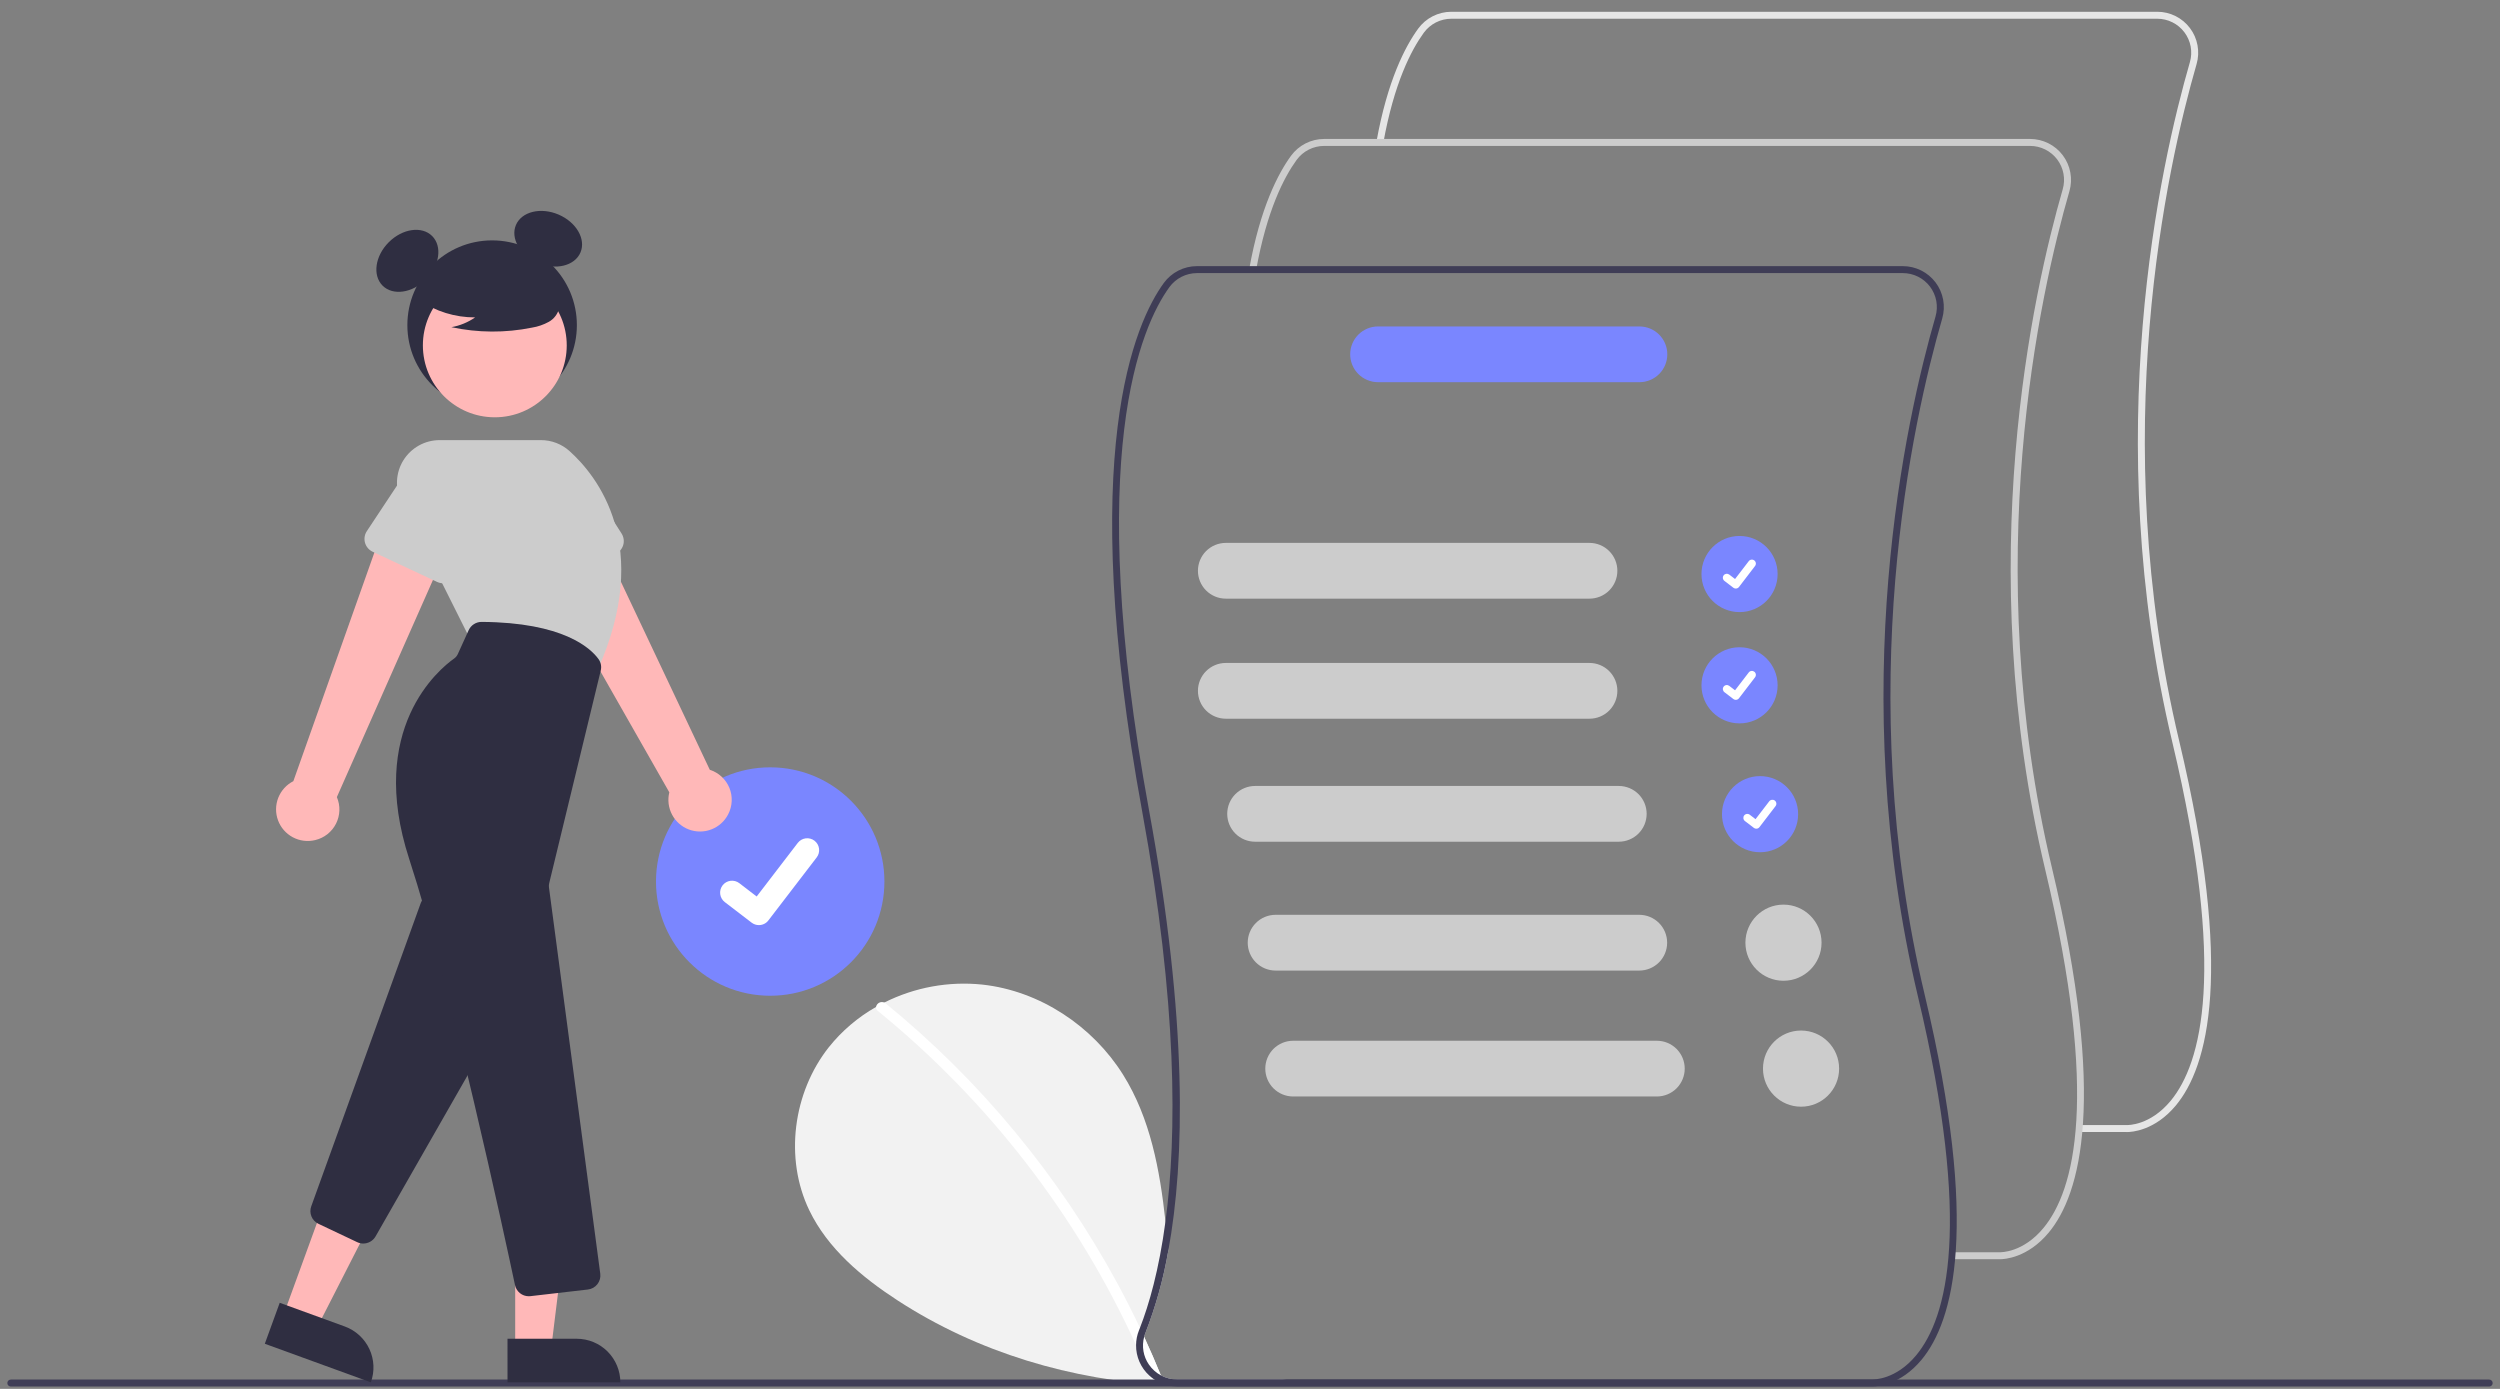 <svg width="171" height="95" viewBox="0 0 171 95" fill="none" xmlns="http://www.w3.org/2000/svg">
<rect x="0" y="0" width="171" height="95" fill="#808080" stroke="none"/>
<g clip-path="url(#clip0_18_47)">
<path d="M87.977 94.358C85.29 94.754 82.57 94.886 79.856 94.751C73.314 94.42 66.88 92.517 61.382 88.94C58.944 87.353 56.618 85.404 55.356 82.786C53.643 79.231 54.242 74.73 56.688 71.633C57.58 70.516 58.678 69.58 59.921 68.875C60.106 68.77 60.294 68.67 60.484 68.574C62.556 67.532 64.884 67.106 67.191 67.346C71.113 67.775 74.732 70.171 76.824 73.518C78.686 76.502 79.335 80.024 79.718 83.553C79.79 84.219 79.852 84.885 79.912 85.549C79.579 87.469 79.055 89.352 78.348 91.169C78.312 91.258 78.282 91.349 78.26 91.442C78.66 92.311 79.042 93.189 79.404 94.074C79.744 94.258 80.124 94.355 80.511 94.354H87.961L87.977 94.358Z" fill="#F2F2F2"/>
<path d="M79.249 94.529C79.2 94.551 79.147 94.563 79.093 94.564C79.038 94.565 78.985 94.555 78.934 94.536C78.884 94.516 78.838 94.486 78.799 94.449C78.761 94.411 78.73 94.366 78.709 94.316C78.676 94.24 78.646 94.164 78.614 94.088C78.326 93.387 78.023 92.692 77.707 92.005C73.655 83.13 67.611 75.308 60.045 69.149C60.002 69.119 59.968 69.077 59.946 69.029C59.924 68.981 59.915 68.927 59.921 68.875C59.932 68.814 59.957 68.757 59.993 68.707C60.029 68.658 60.076 68.617 60.13 68.588C60.184 68.559 60.244 68.543 60.305 68.541C60.367 68.538 60.428 68.55 60.484 68.574C60.514 68.588 60.542 68.605 60.568 68.626C63.805 71.263 66.775 74.212 69.434 77.43C72.094 80.645 74.436 84.111 76.427 87.778C76.97 88.78 77.485 89.795 77.973 90.825C78.07 91.029 78.166 91.235 78.26 91.442C78.66 92.311 79.042 93.189 79.403 94.074C79.41 94.088 79.415 94.104 79.422 94.118C79.44 94.156 79.45 94.197 79.451 94.239C79.453 94.281 79.445 94.323 79.428 94.362C79.412 94.401 79.388 94.436 79.357 94.465C79.326 94.493 79.289 94.515 79.249 94.529Z" fill="white"/>
<path d="M52.682 68.109C56.997 68.109 60.494 64.612 60.494 60.297C60.494 55.983 56.997 52.485 52.682 52.485C48.367 52.485 44.87 55.983 44.87 60.297C44.87 64.612 48.367 68.109 52.682 68.109Z" fill="#7A86FF"/>
<path d="M51.908 63.277C51.732 63.278 51.561 63.221 51.42 63.115L51.411 63.109L49.575 61.703C49.49 61.638 49.419 61.557 49.365 61.464C49.312 61.371 49.277 61.269 49.263 61.163C49.249 61.057 49.256 60.949 49.283 60.845C49.311 60.742 49.359 60.645 49.424 60.559C49.489 60.474 49.57 60.403 49.663 60.349C49.756 60.296 49.858 60.261 49.964 60.247C50.071 60.233 50.179 60.24 50.282 60.268C50.386 60.295 50.483 60.343 50.568 60.408L51.757 61.32L54.567 57.655C54.632 57.57 54.714 57.499 54.806 57.445C54.899 57.392 55.001 57.357 55.108 57.343C55.214 57.329 55.322 57.336 55.425 57.364C55.529 57.391 55.626 57.439 55.711 57.504L55.693 57.528L55.711 57.505C55.883 57.636 55.995 57.831 56.023 58.045C56.051 58.26 55.993 58.477 55.862 58.648L52.556 62.959C52.48 63.058 52.382 63.139 52.269 63.194C52.157 63.249 52.033 63.278 51.908 63.277Z" fill="white"/>
<path d="M170.262 94.84H0.739C0.675 94.839 0.615 94.814 0.57 94.769C0.526 94.725 0.501 94.664 0.501 94.601C0.501 94.538 0.526 94.477 0.57 94.433C0.615 94.388 0.675 94.363 0.739 94.362H170.262C170.325 94.363 170.385 94.388 170.43 94.433C170.474 94.477 170.499 94.538 170.499 94.601C170.499 94.664 170.474 94.725 170.43 94.769C170.385 94.814 170.325 94.839 170.262 94.84Z" fill="#3F3D56"/>
<path d="M33.661 28.036C36.862 28.036 39.458 25.441 39.458 22.239C39.458 19.037 36.862 16.442 33.661 16.442C30.459 16.442 27.864 19.037 27.864 22.239C27.864 25.441 30.459 28.036 33.661 28.036Z" fill="#2F2E41"/>
<path d="M29.136 19.113C30.073 18.177 30.263 16.848 29.56 16.145C28.857 15.442 27.529 15.632 26.592 16.569C25.655 17.506 25.465 18.835 26.168 19.537C26.87 20.24 28.199 20.05 29.136 19.113Z" fill="#2F2E41"/>
<path d="M39.703 17.272C40.093 16.359 39.422 15.196 38.204 14.676C36.985 14.155 35.681 14.474 35.291 15.388C34.901 16.302 35.572 17.464 36.79 17.985C38.008 18.505 39.312 18.186 39.703 17.272Z" fill="#2F2E41"/>
<path d="M49.803 55.708C49.95 55.429 50.033 55.122 50.048 54.808C50.063 54.493 50.009 54.18 49.89 53.889C49.77 53.598 49.588 53.336 49.357 53.123C49.126 52.91 48.85 52.75 48.551 52.655L40.174 34.935L36.343 37.622L45.781 54.195C45.654 54.709 45.721 55.252 45.968 55.721C46.214 56.189 46.625 56.551 47.12 56.738C47.616 56.924 48.163 56.922 48.657 56.732C49.152 56.542 49.56 56.178 49.803 55.708Z" fill="#FFB8B8"/>
<path d="M42.095 37.892L37.647 39.881C37.52 39.937 37.383 39.966 37.244 39.965C37.105 39.964 36.969 39.932 36.843 39.874C36.718 39.815 36.606 39.73 36.517 39.624C36.427 39.518 36.361 39.394 36.324 39.261L35.012 34.583C34.726 33.933 34.709 33.197 34.965 32.536C35.221 31.874 35.729 31.341 36.378 31.053C37.026 30.766 37.762 30.747 38.424 31.001C39.087 31.255 39.621 31.762 39.911 32.409L42.515 36.492C42.59 36.609 42.638 36.741 42.657 36.878C42.676 37.015 42.666 37.155 42.626 37.288C42.586 37.421 42.518 37.543 42.426 37.648C42.335 37.752 42.222 37.835 42.095 37.892Z" fill="#CCCCCC"/>
<path d="M21.55 57.464C21.856 57.393 22.143 57.256 22.391 57.062C22.638 56.867 22.84 56.621 22.983 56.341C23.125 56.06 23.204 55.752 23.214 55.437C23.224 55.123 23.165 54.81 23.041 54.521L30.974 36.598L26.436 35.455L20.065 53.432C19.593 53.672 19.226 54.077 19.032 54.571C18.839 55.064 18.833 55.611 19.016 56.108C19.199 56.605 19.558 57.017 20.025 57.267C20.492 57.517 21.035 57.587 21.55 57.464Z" fill="#FFB8B8"/>
<path d="M19.387 89.95L21.695 90.79L26.034 82.289L22.628 81.049L19.387 89.95Z" fill="#FFB8B8"/>
<path d="M25.365 94.553L18.113 91.913L19.133 89.111L23.583 90.731C24.326 91.002 24.931 91.556 25.266 92.273C25.6 92.99 25.636 93.81 25.365 94.553Z" fill="#2F2E41"/>
<path d="M24.845 85.058C24.704 85.058 24.564 85.027 24.436 84.966L21.784 83.71C21.567 83.608 21.395 83.428 21.304 83.206C21.212 82.984 21.207 82.736 21.29 82.51L28.774 61.784C28.836 61.613 28.945 61.462 29.089 61.35C29.233 61.238 29.406 61.169 29.588 61.152C29.77 61.134 29.953 61.168 30.116 61.25C30.279 61.333 30.415 61.459 30.509 61.616L34.467 68.213C34.556 68.36 34.603 68.528 34.605 68.7C34.607 68.871 34.563 69.04 34.478 69.189L25.687 84.573C25.602 84.721 25.479 84.843 25.331 84.928C25.183 85.013 25.016 85.058 24.845 85.058Z" fill="#2F2E41"/>
<path d="M33.845 28.543C36.562 28.543 38.765 26.34 38.765 23.623C38.765 20.906 36.562 18.703 33.845 18.703C31.128 18.703 28.925 20.906 28.925 23.623C28.925 26.34 31.128 28.543 33.845 28.543Z" fill="#FFB8B8"/>
<path d="M40.805 45.992L32.094 43.596L27.461 34.33C27.238 33.885 27.133 33.39 27.155 32.893C27.178 32.395 27.327 31.912 27.588 31.489C27.85 31.066 28.216 30.716 28.65 30.474C29.085 30.231 29.575 30.104 30.072 30.104H37.003C37.722 30.104 38.416 30.369 38.952 30.85C40.811 32.515 44.717 37.317 40.843 45.908L40.805 45.992Z" fill="#CCCCCC"/>
<path d="M29.9 39.804L25.486 37.738C25.361 37.679 25.249 37.594 25.16 37.488C25.07 37.382 25.004 37.258 24.966 37.125C24.929 36.992 24.921 36.852 24.942 36.715C24.963 36.578 25.014 36.447 25.091 36.331L27.773 32.28C28.078 31.64 28.623 31.146 29.291 30.907C29.959 30.668 30.695 30.704 31.337 31.007C31.978 31.309 32.474 31.854 32.714 32.521C32.955 33.189 32.921 33.924 32.62 34.567L31.233 39.206C31.194 39.339 31.125 39.462 31.034 39.566C30.943 39.67 30.83 39.754 30.703 39.81C30.577 39.867 30.439 39.896 30.301 39.895C30.162 39.894 30.025 39.862 29.9 39.804Z" fill="#CCCCCC"/>
<path d="M35.24 92.273H37.696L38.864 82.8L35.239 82.801L35.24 92.273Z" fill="#FFB8B8"/>
<path d="M42.432 94.553L34.714 94.553L34.713 91.571L39.45 91.571C40.24 91.571 40.999 91.885 41.558 92.444C42.117 93.004 42.432 93.762 42.432 94.553Z" fill="#2F2E41"/>
<path d="M36.167 88.663C35.946 88.664 35.732 88.588 35.561 88.449C35.389 88.309 35.271 88.115 35.226 87.899C34.52 84.573 30.854 67.537 27.992 58.762C25.081 49.834 30.039 45.767 31.063 45.043C31.172 44.966 31.258 44.861 31.314 44.74L32.057 43.104C32.135 42.935 32.258 42.792 32.415 42.692C32.571 42.591 32.752 42.538 32.938 42.538H32.944C38.519 42.571 40.393 44.328 40.94 45.083C41.02 45.195 41.075 45.323 41.102 45.459C41.128 45.595 41.124 45.735 41.09 45.869L37.563 60.421C37.542 60.511 37.537 60.604 37.549 60.696L41.058 87.118C41.075 87.245 41.066 87.374 41.033 87.497C40.999 87.621 40.941 87.737 40.863 87.838C40.784 87.939 40.686 88.023 40.574 88.086C40.462 88.149 40.339 88.189 40.212 88.203L36.28 88.657C36.243 88.661 36.205 88.663 36.167 88.663Z" fill="#2F2E41"/>
<path d="M28.675 20.528C29.799 21.303 31.134 21.715 32.499 21.71C32.012 22.048 31.458 22.276 30.874 22.379C32.689 22.768 34.566 22.779 36.385 22.41C36.79 22.345 37.18 22.211 37.539 22.013C37.718 21.913 37.874 21.777 37.996 21.613C38.119 21.449 38.206 21.261 38.251 21.061C38.372 20.37 37.834 19.742 37.275 19.32C36.418 18.682 35.431 18.242 34.383 18.033C33.336 17.824 32.256 17.85 31.22 18.11C30.544 18.285 29.866 18.58 29.427 19.123C28.988 19.666 28.858 20.503 29.276 21.063L28.675 20.528Z" fill="#2F2E41"/>
<path d="M118.985 41.868C120.423 41.868 121.589 40.703 121.589 39.264C121.589 37.826 120.423 36.66 118.985 36.66C117.547 36.66 116.381 37.826 116.381 39.264C116.381 40.703 117.547 41.868 118.985 41.868Z" fill="#7A86FF"/>
<path d="M118.727 40.258C118.669 40.258 118.612 40.239 118.565 40.204L118.562 40.202L117.95 39.733C117.921 39.711 117.898 39.684 117.88 39.653C117.862 39.623 117.85 39.588 117.845 39.553C117.84 39.517 117.843 39.481 117.852 39.447C117.861 39.412 117.877 39.38 117.899 39.352C117.921 39.323 117.948 39.299 117.979 39.281C118.01 39.264 118.044 39.252 118.079 39.247C118.115 39.243 118.151 39.245 118.185 39.254C118.22 39.264 118.252 39.28 118.281 39.301L118.677 39.605L119.614 38.384C119.635 38.355 119.662 38.332 119.693 38.314C119.724 38.296 119.758 38.284 119.794 38.28C119.829 38.275 119.865 38.277 119.9 38.287C119.934 38.296 119.967 38.312 119.995 38.334C120.052 38.377 120.09 38.442 120.099 38.514C120.108 38.585 120.089 38.657 120.045 38.715L118.944 40.152C118.918 40.185 118.885 40.212 118.848 40.23C118.81 40.248 118.769 40.258 118.727 40.258Z" fill="white"/>
<path d="M118.985 49.48C120.423 49.48 121.589 48.315 121.589 46.876C121.589 45.438 120.423 44.272 118.985 44.272C117.547 44.272 116.381 45.438 116.381 46.876C116.381 48.315 117.547 49.48 118.985 49.48Z" fill="#7A86FF"/>
<path d="M118.727 47.87C118.669 47.87 118.612 47.851 118.565 47.816L118.562 47.813L117.95 47.345C117.921 47.323 117.898 47.296 117.88 47.265C117.862 47.234 117.85 47.2 117.845 47.165C117.84 47.129 117.843 47.093 117.852 47.059C117.861 47.024 117.877 46.992 117.899 46.963C117.921 46.935 117.948 46.911 117.979 46.893C118.01 46.875 118.044 46.864 118.079 46.859C118.115 46.855 118.151 46.857 118.185 46.866C118.22 46.876 118.252 46.892 118.281 46.913L118.677 47.217L119.614 45.996C119.635 45.967 119.662 45.944 119.693 45.926C119.724 45.908 119.758 45.896 119.794 45.892C119.829 45.887 119.865 45.889 119.9 45.898C119.934 45.908 119.967 45.924 119.995 45.945C120.052 45.989 120.09 46.054 120.099 46.126C120.108 46.197 120.089 46.269 120.045 46.327L118.944 47.764C118.918 47.797 118.885 47.824 118.848 47.842C118.81 47.86 118.769 47.87 118.727 47.87Z" fill="white"/>
<path d="M120.388 58.294C121.826 58.294 122.992 57.128 122.992 55.69C122.992 54.252 121.826 53.086 120.388 53.086C118.949 53.086 117.783 54.252 117.783 55.69C117.783 57.128 118.949 58.294 120.388 58.294Z" fill="#7A86FF"/>
<path d="M120.129 56.683C120.071 56.684 120.014 56.665 119.967 56.629L119.964 56.627L119.352 56.159C119.323 56.137 119.3 56.11 119.282 56.079C119.264 56.048 119.252 56.014 119.247 55.978C119.243 55.943 119.245 55.907 119.254 55.873C119.263 55.838 119.279 55.806 119.301 55.777C119.323 55.749 119.35 55.725 119.381 55.707C119.412 55.689 119.446 55.678 119.481 55.673C119.517 55.668 119.553 55.671 119.587 55.68C119.622 55.689 119.654 55.705 119.683 55.727L120.079 56.031L121.016 54.809C121.037 54.781 121.065 54.757 121.095 54.739C121.126 54.722 121.161 54.71 121.196 54.705C121.231 54.701 121.267 54.703 121.302 54.712C121.336 54.721 121.369 54.737 121.397 54.759C121.454 54.803 121.492 54.868 121.501 54.939C121.511 55.011 121.491 55.083 121.447 55.14L120.346 56.577C120.32 56.61 120.287 56.637 120.25 56.656C120.212 56.674 120.171 56.684 120.129 56.683Z" fill="white"/>
<path d="M145.498 77.432C145.471 77.432 145.454 77.431 145.448 77.431L142.215 77.431V76.954H145.46C145.535 76.957 147.067 77 148.48 75.287C150.584 72.733 152.312 66.411 148.594 50.796C143.595 29.799 147.765 11.249 149.789 4.249C149.889 3.903 149.907 3.538 149.842 3.183C149.776 2.829 149.629 2.495 149.412 2.207C149.195 1.919 148.914 1.685 148.592 1.525C148.269 1.364 147.913 1.281 147.553 1.281H99.271C98.904 1.282 98.542 1.369 98.215 1.535C97.888 1.702 97.605 1.943 97.388 2.24C96.53 3.419 95.353 5.686 94.617 9.784L94.148 9.7C94.9 5.513 96.115 3.179 97.003 1.959C97.263 1.602 97.605 1.311 97.999 1.111C98.393 0.91 98.829 0.805 99.271 0.805H147.553C147.987 0.804 148.416 0.905 148.805 1.098C149.193 1.292 149.532 1.573 149.793 1.92C150.054 2.267 150.232 2.67 150.31 3.097C150.389 3.524 150.368 3.964 150.247 4.381C148.233 11.346 144.085 29.799 149.058 50.686C152.828 66.52 151.016 72.979 148.832 75.609C147.391 77.344 145.803 77.432 145.498 77.432Z" fill="#E6E6E6"/>
<path d="M136.798 86.131C136.771 86.131 136.754 86.131 136.748 86.13L133.516 86.131V85.654H136.76C136.836 85.656 138.368 85.7 139.78 83.986C141.885 81.433 143.613 75.111 139.895 59.495C134.896 38.498 139.065 19.949 141.09 12.948C141.19 12.602 141.208 12.237 141.142 11.883C141.077 11.528 140.93 11.194 140.713 10.906C140.496 10.618 140.215 10.385 139.892 10.224C139.57 10.064 139.214 9.98 138.854 9.981H90.572C90.204 9.981 89.843 10.068 89.516 10.235C89.188 10.401 88.905 10.643 88.689 10.939C87.831 12.119 86.654 14.385 85.917 18.484L85.448 18.399C86.201 14.212 87.416 11.879 88.303 10.659C88.564 10.302 88.905 10.011 89.299 9.81C89.693 9.609 90.129 9.505 90.572 9.504H138.854C139.288 9.504 139.716 9.604 140.105 9.798C140.494 9.991 140.832 10.273 141.094 10.62C141.355 10.967 141.532 11.37 141.611 11.797C141.69 12.224 141.668 12.664 141.548 13.081C139.534 20.045 135.386 38.498 140.359 59.385C144.129 75.22 142.316 81.679 140.132 84.309C138.691 86.043 137.104 86.131 136.798 86.131Z" fill="#CCCCCC"/>
<path d="M131.659 68.085C126.685 47.199 130.834 28.744 132.849 21.781C132.969 21.364 132.99 20.924 132.911 20.497C132.832 20.07 132.655 19.667 132.394 19.32C132.133 18.974 131.794 18.692 131.406 18.498C131.017 18.305 130.589 18.204 130.155 18.204H81.871C81.429 18.204 80.994 18.309 80.6 18.509C80.206 18.71 79.864 19 79.604 19.357C77.655 22.038 73.611 30.925 78.128 55.518C80.543 68.674 80.507 77.644 79.718 83.553C79.275 86.881 78.592 89.236 77.973 90.825L77.907 90.993C77.777 91.314 77.709 91.658 77.707 92.005C77.702 92.396 77.781 92.784 77.937 93.144C78.094 93.503 78.324 93.825 78.614 94.088C78.803 94.265 79.017 94.413 79.249 94.529C79.442 94.627 79.646 94.701 79.856 94.751C80.071 94.803 80.291 94.829 80.511 94.829H128.049C128.055 94.829 128.071 94.831 128.099 94.831C128.404 94.831 129.992 94.743 131.433 93.008C133.616 90.378 135.429 83.92 131.659 68.085ZM131.08 92.686C129.668 94.4 128.135 94.356 128.061 94.354H80.511C80.131 94.354 79.756 94.261 79.419 94.082C79.083 93.904 78.796 93.646 78.582 93.331C78.394 93.058 78.268 92.748 78.213 92.422C78.157 92.096 78.173 91.761 78.26 91.442C78.282 91.349 78.312 91.258 78.348 91.169C79.055 89.352 79.579 87.469 79.912 85.549C81.042 79.389 81.252 69.884 78.596 55.432C74.113 31.022 78.078 22.268 79.988 19.638C80.205 19.342 80.489 19.101 80.816 18.934C81.143 18.768 81.504 18.681 81.871 18.68H130.155C130.515 18.68 130.87 18.764 131.193 18.924C131.515 19.085 131.796 19.318 132.013 19.606C132.229 19.894 132.376 20.228 132.442 20.582C132.507 20.936 132.49 21.301 132.39 21.647C130.365 28.648 126.196 47.199 131.196 68.195C134.914 83.81 133.185 90.132 131.08 92.686Z" fill="#3F3D56"/>
<path d="M108.721 40.947H83.845C83.34 40.947 82.855 40.746 82.497 40.389C82.139 40.031 81.939 39.546 81.939 39.04C81.939 38.535 82.139 38.05 82.497 37.692C82.855 37.335 83.34 37.134 83.845 37.134H108.721C109.227 37.134 109.712 37.335 110.069 37.692C110.427 38.05 110.628 38.535 110.628 39.04C110.628 39.546 110.427 40.031 110.069 40.389C109.712 40.746 109.227 40.947 108.721 40.947Z" fill="#CCCCCC"/>
<path d="M108.721 49.16H83.845C83.34 49.16 82.855 48.959 82.497 48.602C82.139 48.244 81.939 47.759 81.939 47.253C81.939 46.748 82.139 46.263 82.497 45.905C82.855 45.547 83.34 45.346 83.845 45.346H108.721C109.227 45.346 109.712 45.547 110.069 45.905C110.427 46.263 110.628 46.748 110.628 47.253C110.628 47.759 110.427 48.244 110.069 48.602C109.712 48.959 109.227 49.16 108.721 49.16Z" fill="#CCCCCC"/>
<path d="M110.724 57.573H85.848C85.343 57.573 84.858 57.372 84.5 57.015C84.142 56.657 83.942 56.172 83.942 55.666C83.942 55.161 84.142 54.676 84.5 54.318C84.858 53.961 85.343 53.76 85.848 53.76H110.724C111.23 53.76 111.715 53.961 112.073 54.318C112.43 54.676 112.631 55.161 112.631 55.666C112.631 56.172 112.43 56.657 112.073 57.015C111.715 57.372 111.23 57.573 110.724 57.573Z" fill="#CCCCCC"/>
<path d="M112.126 66.387H87.251C86.745 66.387 86.26 66.186 85.902 65.828C85.545 65.471 85.344 64.986 85.344 64.48C85.344 63.974 85.545 63.489 85.902 63.132C86.26 62.774 86.745 62.573 87.251 62.573H112.126C112.632 62.573 113.117 62.774 113.475 63.132C113.832 63.489 114.033 63.974 114.033 64.48C114.033 64.986 113.832 65.471 113.475 65.828C113.117 66.186 112.632 66.387 112.126 66.387Z" fill="#CCCCCC"/>
<path d="M112.137 26.142H94.261C94.011 26.142 93.763 26.093 93.531 25.997C93.3 25.902 93.089 25.761 92.912 25.584C92.735 25.407 92.594 25.197 92.498 24.965C92.402 24.734 92.353 24.486 92.353 24.235C92.353 23.985 92.402 23.737 92.498 23.505C92.594 23.274 92.735 23.064 92.912 22.886C93.089 22.709 93.3 22.569 93.531 22.473C93.763 22.378 94.011 22.328 94.261 22.329H112.137C112.643 22.329 113.128 22.529 113.485 22.887C113.843 23.245 114.044 23.73 114.044 24.235C114.044 24.741 113.843 25.226 113.485 25.584C113.128 25.941 112.643 26.142 112.137 26.142Z" fill="#7A86FF"/>
<path d="M121.99 67.084C123.428 67.084 124.594 65.918 124.594 64.48C124.594 63.042 123.428 61.876 121.99 61.876C120.552 61.876 119.386 63.042 119.386 64.48C119.386 65.918 120.552 67.084 121.99 67.084Z" fill="#CCCCCC"/>
<path d="M113.328 75H88.452C87.947 75 87.462 74.799 87.104 74.442C86.746 74.084 86.546 73.599 86.546 73.094C86.546 72.588 86.746 72.103 87.104 71.745C87.462 71.388 87.947 71.187 88.452 71.187H113.328C113.834 71.187 114.319 71.388 114.677 71.745C115.034 72.103 115.235 72.588 115.235 73.094C115.235 73.599 115.034 74.084 114.677 74.442C114.319 74.799 113.834 75 113.328 75Z" fill="#CCCCCC"/>
<path d="M123.192 75.698C124.63 75.698 125.796 74.532 125.796 73.093C125.796 71.655 124.63 70.489 123.192 70.489C121.754 70.489 120.588 71.655 120.588 73.093C120.588 74.532 121.754 75.698 123.192 75.698Z" fill="#CCCCCC"/>
</g>
<defs>
<clipPath id="clip0_18_47">
<rect width="170" height="94.035" fill="white" transform="translate(0.5 0.805)"/>
</clipPath>
</defs>
</svg>
